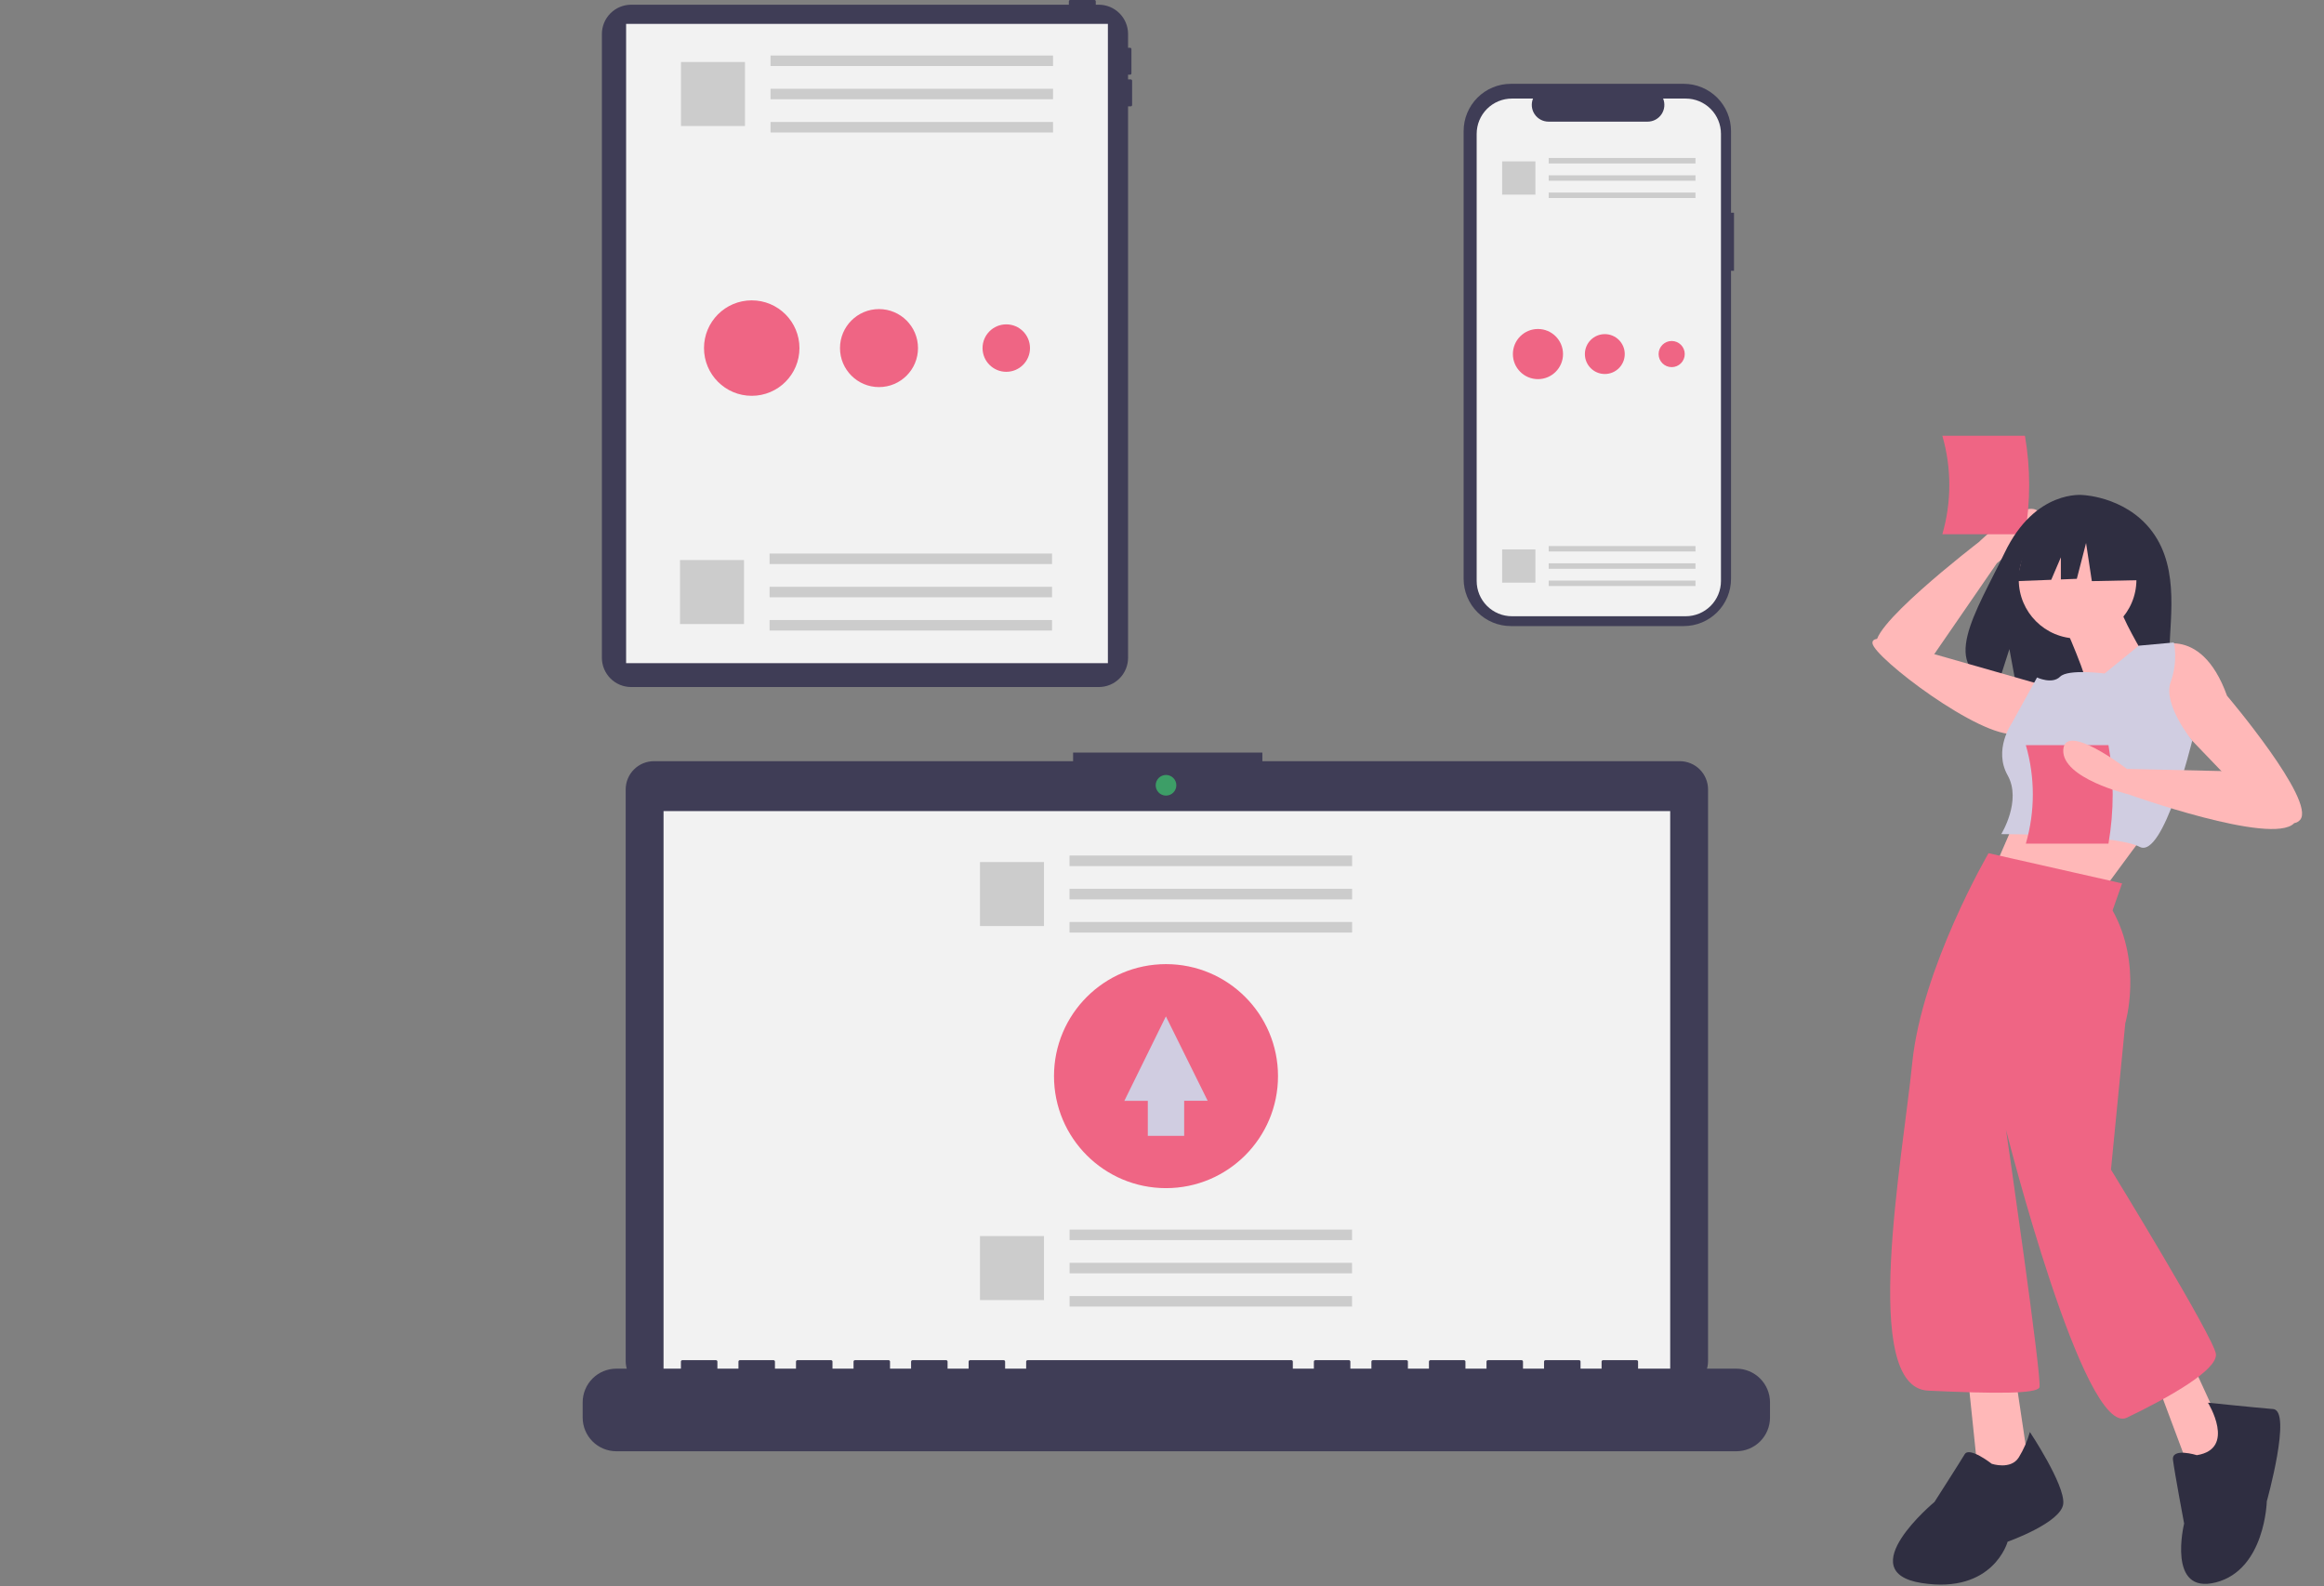 <svg width="1162" height="793" viewBox="0 0 1162 793" fill="none" xmlns="http://www.w3.org/2000/svg">
<rect x="0" y="0" width="1162" height="793" fill="#808080" stroke="none"/>
<g clip-path="url(#clip0)">
<path d="M565.383 39.699H564.037V37.344H565.046C565.225 37.344 565.396 37.273 565.522 37.147C565.648 37.021 565.719 36.85 565.719 36.671V24.56C565.719 24.381 565.648 24.21 565.522 24.084C565.396 23.958 565.225 23.887 565.046 23.887H564.037V17.009C564.037 15.084 563.658 13.179 562.921 11.401C562.185 9.623 561.106 8.008 559.745 6.647C558.384 5.286 556.769 4.207 554.991 3.47C553.213 2.734 551.308 2.355 549.383 2.355H547.888V0.673C547.888 0.494 547.817 0.323 547.691 0.197C547.565 0.071 547.393 0 547.215 0H535.103C534.925 0 534.754 0.071 534.628 0.197C534.501 0.323 534.43 0.494 534.43 0.673V2.355H315.598C313.674 2.355 311.768 2.734 309.991 3.47C308.213 4.207 306.597 5.286 305.237 6.647C303.876 8.008 302.797 9.623 302.06 11.401C301.324 13.179 300.945 15.084 300.945 17.009V328.846C300.945 330.771 301.324 332.676 302.06 334.454C302.796 336.232 303.876 337.847 305.237 339.208C306.597 340.569 308.213 341.648 309.991 342.385C311.768 343.121 313.674 343.5 315.598 343.5H549.383C551.308 343.5 553.213 343.121 554.991 342.385C556.769 341.648 558.384 340.569 559.745 339.208C561.106 337.847 562.185 336.232 562.921 334.454C563.658 332.676 564.037 330.771 564.037 328.846V53.157H565.383C565.561 53.157 565.732 53.086 565.858 52.96C565.984 52.833 566.055 52.662 566.055 52.484V40.372C566.055 40.194 565.984 40.023 565.858 39.896C565.732 39.77 565.561 39.699 565.383 39.699Z" fill="#3F3D56"/>
<path d="M553.945 11.94H313.055V331.56H553.945V11.94Z" fill="#F2F2F2"/>
<path d="M867 106.332H865.51V65.525C865.51 62.423 864.9 59.352 863.713 56.486C862.526 53.621 860.786 51.017 858.593 48.824C856.4 46.631 853.796 44.891 850.93 43.704C848.065 42.517 844.994 41.906 841.892 41.906H755.436C752.334 41.906 749.263 42.517 746.397 43.704C743.532 44.891 740.928 46.631 738.735 48.824C736.542 51.017 734.802 53.621 733.615 56.486C732.428 59.352 731.817 62.423 731.817 65.525V289.398C731.817 292.5 732.428 295.571 733.615 298.437C734.802 301.302 736.542 303.906 738.735 306.099C740.928 308.292 743.532 310.032 746.397 311.219C749.263 312.406 752.334 313.017 755.436 313.017H841.892C844.994 313.017 848.065 312.406 850.93 311.219C853.796 310.032 856.4 308.292 858.593 306.099C860.786 303.906 862.526 301.302 863.713 298.437C864.9 295.571 865.51 292.5 865.51 289.398V135.38H867V106.332Z" fill="#3F3D56"/>
<path d="M860.481 66.913V290.46C860.482 295.138 858.624 299.625 855.317 302.933C852.01 306.242 847.523 308.101 842.845 308.102H755.972C751.294 308.101 746.808 306.242 743.5 302.933C740.193 299.625 738.336 295.138 738.336 290.46V66.913C738.337 62.236 740.195 57.751 743.502 54.443C746.809 51.136 751.295 49.278 755.972 49.278H766.511C765.993 50.55 765.795 51.93 765.935 53.297C766.076 54.664 766.55 55.975 767.317 57.115C768.083 58.256 769.119 59.19 770.331 59.836C771.544 60.482 772.897 60.819 774.271 60.819H823.801C825.175 60.819 826.528 60.482 827.741 59.836C828.953 59.19 829.989 58.256 830.755 57.115C831.522 55.975 831.996 54.664 832.137 53.297C832.277 51.93 832.079 50.55 831.56 49.278H842.845C847.522 49.278 852.008 51.136 855.315 54.443C858.622 57.751 860.48 62.236 860.481 66.913V66.913Z" fill="#F2F2F2"/>
<path d="M847.744 79H774.348V81.727H847.744V79Z" fill="#CCCCCC"/>
<path d="M847.744 87.636H774.348V90.364H847.744V87.636Z" fill="#CCCCCC"/>
<path d="M847.744 96.273H774.348V99H847.744V96.273Z" fill="#CCCCCC"/>
<path d="M767.702 80.686H751.073V97.314H767.702V80.686Z" fill="#CCCCCC"/>
<path d="M847.744 273H774.348V275.727H847.744V273Z" fill="#CCCCCC"/>
<path d="M847.744 281.636H774.348V284.364H847.744V281.636Z" fill="#CCCCCC"/>
<path d="M847.744 290.273H774.348V293H847.744V290.273Z" fill="#CCCCCC"/>
<path d="M767.702 274.685H751.073V291.314H767.702V274.685Z" fill="#CCCCCC"/>
<path d="M839.908 380.568H631.186V376.266H536.544V380.568H326.962C325.108 380.568 323.272 380.933 321.559 381.643C319.846 382.352 318.29 383.392 316.979 384.703C315.668 386.014 314.628 387.571 313.919 389.284C313.209 390.996 312.844 392.832 312.844 394.686V680.49C312.844 684.235 314.331 687.826 316.979 690.473C319.627 693.121 323.218 694.609 326.962 694.609H839.908C843.652 694.609 847.243 693.121 849.891 690.473C852.539 687.826 854.026 684.235 854.026 680.49V394.686C854.026 392.832 853.661 390.996 852.951 389.284C852.242 387.571 851.202 386.014 849.891 384.703C848.58 383.392 847.023 382.352 845.311 381.643C843.598 380.933 841.762 380.568 839.908 380.568V380.568Z" fill="#3F3D56"/>
<path d="M835.098 405.519H331.772V689.446H835.098V405.519Z" fill="#F2F2F2"/>
<path d="M583.005 397.776C585.856 397.776 588.167 395.464 588.167 392.613C588.167 389.762 585.856 387.451 583.005 387.451C580.154 387.451 577.843 389.762 577.843 392.613C577.843 395.464 580.154 397.776 583.005 397.776Z" fill="#3D9E67"/>
<path d="M868.158 684.284H819.037V680.745C819.037 680.653 819.019 680.561 818.984 680.476C818.948 680.391 818.897 680.314 818.832 680.249C818.766 680.183 818.689 680.132 818.604 680.096C818.519 680.061 818.427 680.043 818.335 680.043H801.494C801.402 680.043 801.31 680.061 801.225 680.096C801.14 680.132 801.063 680.183 800.998 680.249C800.932 680.314 800.881 680.391 800.845 680.476C800.81 680.561 800.792 680.653 800.792 680.745V684.284H790.266V680.745C790.266 680.653 790.248 680.561 790.213 680.476C790.177 680.391 790.126 680.314 790.061 680.249C789.995 680.183 789.918 680.132 789.833 680.096C789.748 680.061 789.656 680.043 789.564 680.043H772.723C772.631 680.043 772.539 680.061 772.454 680.096C772.369 680.132 772.292 680.183 772.227 680.249C772.161 680.314 772.11 680.391 772.074 680.476C772.039 680.561 772.021 680.653 772.021 680.745V684.284H761.495V680.745C761.495 680.653 761.477 680.561 761.442 680.476C761.406 680.391 761.355 680.314 761.289 680.249C761.224 680.183 761.147 680.132 761.062 680.096C760.977 680.061 760.885 680.043 760.793 680.043H743.952C743.86 680.043 743.768 680.061 743.683 680.096C743.598 680.132 743.521 680.183 743.455 680.249C743.39 680.314 743.339 680.391 743.303 680.476C743.268 680.561 743.25 680.653 743.25 680.745V684.284H732.724V680.745C732.724 680.653 732.706 680.561 732.671 680.476C732.635 680.391 732.584 680.314 732.518 680.249C732.453 680.183 732.376 680.132 732.291 680.096C732.206 680.061 732.114 680.043 732.022 680.043H715.181C715.089 680.043 714.997 680.061 714.912 680.096C714.827 680.132 714.75 680.183 714.684 680.249C714.619 680.314 714.568 680.391 714.532 680.476C714.497 680.561 714.479 680.653 714.479 680.745V684.284H703.953V680.745C703.953 680.653 703.935 680.561 703.9 680.476C703.864 680.391 703.813 680.314 703.747 680.249C703.682 680.183 703.605 680.132 703.52 680.096C703.435 680.061 703.343 680.043 703.251 680.043H686.41C686.317 680.043 686.226 680.061 686.141 680.096C686.056 680.132 685.979 680.183 685.913 680.249C685.848 680.314 685.797 680.391 685.761 680.476C685.726 680.561 685.708 680.653 685.708 680.745V684.284H675.182V680.745C675.182 680.653 675.164 680.561 675.129 680.476C675.093 680.391 675.042 680.314 674.976 680.249C674.911 680.183 674.834 680.132 674.749 680.096C674.664 680.061 674.572 680.043 674.48 680.043H657.639C657.546 680.043 657.455 680.061 657.37 680.096C657.285 680.132 657.208 680.183 657.142 680.249C657.077 680.314 657.026 680.391 656.99 680.476C656.955 680.561 656.937 680.653 656.937 680.745V684.284H646.411V680.745C646.411 680.653 646.393 680.561 646.357 680.476C646.322 680.391 646.271 680.314 646.205 680.249C646.14 680.183 646.063 680.132 645.978 680.096C645.893 680.061 645.801 680.043 645.709 680.043H513.783C513.691 680.043 513.6 680.061 513.515 680.096C513.43 680.132 513.352 680.183 513.287 680.249C513.222 680.314 513.17 680.391 513.135 680.476C513.1 680.561 513.082 680.653 513.082 680.745V684.284H502.556V680.745C502.556 680.653 502.538 680.561 502.502 680.476C502.467 680.391 502.415 680.314 502.35 680.249C502.285 680.183 502.208 680.132 502.123 680.096C502.037 680.061 501.946 680.043 501.854 680.043H485.012C484.92 680.043 484.829 680.061 484.744 680.096C484.659 680.132 484.581 680.183 484.516 680.249C484.451 680.314 484.399 680.391 484.364 680.476C484.329 680.561 484.311 680.653 484.311 680.745V684.284H473.785V680.745C473.785 680.653 473.766 680.561 473.731 680.476C473.696 680.391 473.644 680.314 473.579 680.249C473.514 680.183 473.437 680.132 473.351 680.096C473.266 680.061 473.175 680.043 473.083 680.043H456.241C456.149 680.043 456.058 680.061 455.973 680.096C455.888 680.132 455.81 680.183 455.745 680.249C455.68 680.314 455.628 680.391 455.593 680.476C455.558 680.561 455.54 680.653 455.54 680.745V684.284H445.014V680.745C445.014 680.653 444.995 680.561 444.96 680.476C444.925 680.391 444.873 680.314 444.808 680.249C444.743 680.183 444.666 680.132 444.58 680.096C444.495 680.061 444.404 680.043 444.312 680.043H427.47C427.378 680.043 427.287 680.061 427.202 680.096C427.117 680.132 427.039 680.183 426.974 680.249C426.909 680.314 426.857 680.391 426.822 680.476C426.787 680.561 426.769 680.653 426.769 680.745V684.284H416.243V680.745C416.243 680.653 416.224 680.561 416.189 680.476C416.154 680.391 416.102 680.314 416.037 680.249C415.972 680.183 415.895 680.132 415.809 680.096C415.724 680.061 415.633 680.043 415.541 680.043H398.699C398.607 680.043 398.516 680.061 398.431 680.096C398.346 680.132 398.268 680.183 398.203 680.249C398.138 680.314 398.086 680.391 398.051 680.476C398.016 680.561 397.998 680.653 397.998 680.745V684.284H387.472V680.745C387.472 680.653 387.453 680.561 387.418 680.476C387.383 680.391 387.331 680.314 387.266 680.249C387.201 680.183 387.124 680.132 387.038 680.096C386.953 680.061 386.862 680.043 386.77 680.043H369.928C369.836 680.043 369.745 680.061 369.66 680.096C369.575 680.132 369.497 680.183 369.432 680.249C369.367 680.314 369.315 680.391 369.28 680.476C369.245 680.561 369.227 680.653 369.227 680.745V684.284H358.701V680.745C358.701 680.653 358.682 680.561 358.647 680.476C358.612 680.391 358.56 680.314 358.495 680.249C358.43 680.183 358.352 680.132 358.267 680.096C358.182 680.061 358.091 680.043 357.999 680.043H341.157C341.065 680.043 340.974 680.061 340.889 680.096C340.804 680.132 340.726 680.183 340.661 680.249C340.596 680.314 340.544 680.391 340.509 680.476C340.474 680.561 340.455 680.653 340.455 680.745V684.284H308.176C303.709 684.284 299.425 686.058 296.267 689.217C293.109 692.375 291.334 696.659 291.334 701.126V708.741C291.334 713.208 293.109 717.491 296.267 720.65C299.425 723.808 303.709 725.582 308.176 725.582H868.158C872.625 725.582 876.909 723.808 880.067 720.65C883.226 717.491 885 713.208 885 708.741V701.126C885 698.914 884.564 696.724 883.718 694.681C882.872 692.637 881.631 690.781 880.067 689.217C878.503 687.653 876.647 686.412 874.603 685.566C872.56 684.72 870.37 684.284 868.158 684.284V684.284Z" fill="#3F3D56"/>
<path d="M676.029 427.757H534.788V433.005H676.029V427.757Z" fill="#E6E6E6"/>
<path d="M676.029 444.376H534.788V449.624H676.029V444.376Z" fill="#E6E6E6"/>
<path d="M676.029 460.995H534.788V466.243H676.029V460.995Z" fill="#E6E6E6"/>
<path d="M676.029 427.757H534.788V433.005H676.029V427.757Z" fill="#CCCCCC"/>
<path d="M676.029 444.376H534.788V449.624H676.029V444.376Z" fill="#CCCCCC"/>
<path d="M676.029 460.995H534.788V466.243H676.029V460.995Z" fill="#CCCCCC"/>
<path d="M522 431H490V463H522V431Z" fill="#CCCCCC"/>
<path d="M676.029 614.756H534.788V620.005H676.029V614.756Z" fill="#CCCCCC"/>
<path d="M676.029 631.376H534.788V636.624H676.029V631.376Z" fill="#CCCCCC"/>
<path d="M676.029 647.995H534.788V653.244H676.029V647.995Z" fill="#CCCCCC"/>
<path d="M522 618H490V650H522V618Z" fill="#CCCCCC"/>
<path d="M526.514 27.756H385.274V33.005H526.514V27.756Z" fill="#CCCCCC"/>
<path d="M526.514 44.376H385.274V49.624H526.514V44.376Z" fill="#CCCCCC"/>
<path d="M526.514 60.995H385.274V66.243H526.514V60.995Z" fill="#CCCCCC"/>
<path d="M372.486 31H340.486V63H372.486V31Z" fill="#CCCCCC"/>
<path d="M526.029 276.756H384.788V282.005H526.029V276.756Z" fill="#CCCCCC"/>
<path d="M526.029 293.376H384.788V298.624H526.029V293.376Z" fill="#CCCCCC"/>
<path d="M526.029 309.995H384.788V315.243H526.029V309.995Z" fill="#CCCCCC"/>
<path d="M372 280H340V312H372V280Z" fill="#CCCCCC"/>
<path d="M966.532 327.922L998.426 281.616C998.426 281.616 1026.2 259.347 1018.24 255.011C1010.28 250.675 989.439 271.003 989.439 271.003C989.439 271.003 929.314 317.097 939.229 323.53C949.143 329.963 966.532 327.922 966.532 327.922Z" fill="#FFB8B8"/>
<path d="M971.167 267.112H1012.47C1015.29 250.817 1015.29 234.159 1012.47 217.865H971.167C975.82 233.951 975.82 251.026 971.167 267.112V267.112Z" fill="#EF6584"/>
<path d="M1078.55 269.461C1066.14 248.488 1041.58 247.511 1041.58 247.511C1041.58 247.511 1017.65 244.451 1002.3 276.393C987.996 306.165 968.249 334.911 999.125 341.881L1004.7 324.523L1008.16 343.173C1012.55 343.489 1016.96 343.565 1021.37 343.399C1054.43 342.331 1085.92 343.711 1084.91 331.846C1083.56 316.073 1090.5 289.641 1078.55 269.461Z" fill="#2F2E41"/>
<path d="M1012.56 398.741L996.657 435.311L1052.31 444.057C1052.31 444.057 1078.54 408.281 1080.93 405.896L1012.56 398.741Z" fill="#FFB8B8"/>
<path d="M1038.79 319.24C1055.04 319.24 1068.21 306.07 1068.21 289.825C1068.21 273.579 1055.04 260.409 1038.79 260.409C1022.55 260.409 1009.38 273.579 1009.38 289.825C1009.38 306.07 1022.55 319.24 1038.79 319.24Z" fill="#FFB8B8"/>
<path d="M1031.64 311.29C1031.64 311.29 1045.15 341.5 1043.56 344.68C1041.97 347.86 1072.18 327.985 1072.18 327.985C1072.18 327.985 1059.46 306.52 1060.26 303.34L1031.64 311.29Z" fill="#FFB8B8"/>
<path d="M1076.16 324.01C1076.16 324.01 1100.01 310.495 1113.52 347.86C1113.52 347.86 1158.04 400.331 1150.09 409.871C1142.14 419.411 1111.93 386.816 1111.93 386.816L1092.85 366.941C1092.85 366.941 1065.82 359.786 1068.21 344.68C1070.59 329.575 1076.16 324.01 1076.16 324.01Z" fill="#FFB8B8"/>
<path d="M1020.51 342.295L964.856 326.395C964.856 326.395 935.441 314.47 936.236 321.625C937.031 328.78 990.297 369.326 1007.79 366.941C1025.28 364.556 1020.51 342.295 1020.51 342.295Z" fill="#FFB8B8"/>
<path d="M1052.31 336.73C1052.31 336.73 1034.02 334.345 1030.05 338.32C1026.07 342.295 1018.52 338.718 1018.52 338.718L1005.8 361.773C1005.8 361.773 996.657 374.891 1003.81 387.611C1010.97 400.331 1000.63 417.026 1000.63 417.026C1000.63 417.026 1057.87 417.026 1069.8 423.386C1081.72 429.746 1096.1 370.318 1096.1 370.318C1096.1 370.318 1081.33 352.233 1085.3 341.103C1089.28 329.973 1086.89 321.228 1086.89 321.228L1069.4 322.818L1052.31 336.73Z" fill="#D0CDE1"/>
<path d="M983.936 688.124L990.297 749.34L1014.94 736.62L1006.99 683.354L983.936 688.124Z" fill="#FFB8B8"/>
<path d="M1076.95 687.329L1097.65 742.67L1117.52 728.36L1092.85 674.609L1076.95 687.329Z" fill="#FFB8B8"/>
<path d="M1014.94 715.95C1013.69 720.429 1011.82 724.711 1009.38 728.67C1005.4 735.03 995.862 731.85 995.862 731.85C995.862 731.85 984.731 723.105 982.346 727.08C979.961 731.055 967.241 750.93 967.241 750.93C967.241 750.93 925.106 785.91 960.881 791.475C996.657 797.041 1003.81 770.805 1003.81 770.805C1003.81 770.805 1030.84 761.265 1031.64 751.725C1032.43 742.185 1014.94 715.95 1014.94 715.95Z" fill="#2F2E41"/>
<path d="M1098.42 727.54C1098.42 727.54 1085.7 723.565 1086.49 729.925C1087.29 736.285 1092.06 761.725 1092.06 761.725C1092.06 761.725 1083.31 797.5 1107.96 791.14C1132.6 784.78 1133.4 750.595 1133.4 750.595C1133.4 750.595 1146.12 705.279 1136.58 704.484C1127.04 703.689 1103.98 701.304 1103.98 701.304C1103.98 701.304 1118.29 724.36 1098.42 727.54Z" fill="#2F2E41"/>
<path d="M1073.06 267.439L1048.8 254.731L1015.3 259.93L1008.37 290.545L1025.62 289.881L1030.44 278.634V289.696L1038.41 289.389L1043.03 271.483L1045.92 290.545L1074.22 289.967L1073.06 267.439Z" fill="#2F2E41"/>
<path d="M1061.05 441.672L994.272 426.566C994.272 426.566 960.881 483.807 956.111 531.508C951.341 579.208 929.876 693.689 964.061 695.279C998.247 696.869 1018.12 696.869 1019.71 693.689C1021.3 690.509 1003.02 564.898 1003.02 564.898C1003.02 564.898 1041.97 719.13 1063.44 708.795C1084.9 698.459 1108.75 684.944 1107.96 676.994C1107.16 669.044 1055.49 584.773 1055.49 584.773L1062.64 511.632C1062.64 511.632 1071.39 482.217 1056.28 455.187L1061.05 441.672Z" fill="#EF6584"/>
<path d="M1012.92 421.797H1054.23C1057.05 405.502 1057.05 388.845 1054.23 372.55H1012.92C1017.58 388.636 1017.58 405.711 1012.92 421.797Z" fill="#EF6584"/>
<path d="M1133.4 386.021L1063.44 384.431C1063.44 384.431 1032.43 360.581 1031.64 374.891C1030.84 389.201 1064.23 397.151 1064.23 397.151C1064.23 397.151 1136.01 422.909 1147.03 411.62L1133.4 386.021Z" fill="#FFB8B8"/>
<path d="M375.864 197.895C389.043 197.895 399.727 187.211 399.727 174.031C399.727 160.852 389.043 150.168 375.864 150.168C362.684 150.168 352 160.852 352 174.031C352 187.211 362.684 197.895 375.864 197.895Z" fill="#EF6584"/>
<path d="M439.5 193.531C450.27 193.531 459 184.801 459 174.031C459 163.262 450.27 154.531 439.5 154.531C428.73 154.531 420 163.262 420 174.031C420 184.801 428.73 193.531 439.5 193.531Z" fill="#EF6584"/>
<path d="M503.136 185.895C509.688 185.895 515 180.584 515 174.031C515 167.479 509.688 162.168 503.136 162.168C496.584 162.168 491.273 167.479 491.273 174.031C491.273 180.584 496.584 185.895 503.136 185.895Z" fill="#EF6584"/>
<path d="M768.978 189.557C775.902 189.557 781.514 183.944 781.514 177.02C781.514 170.097 775.902 164.484 768.978 164.484C762.054 164.484 756.442 170.097 756.442 177.02C756.442 183.944 762.054 189.557 768.978 189.557Z" fill="#EF6584"/>
<path d="M802.409 186.987C807.913 186.987 812.376 182.525 812.376 177.02C812.376 171.516 807.913 167.053 802.409 167.053C796.904 167.053 792.442 171.516 792.442 177.02C792.442 182.525 796.904 186.987 802.409 186.987Z" fill="#EF6584"/>
<path d="M835.839 183.557C839.449 183.557 842.376 180.63 842.376 177.02C842.376 173.41 839.449 170.484 835.839 170.484C832.229 170.484 829.303 173.41 829.303 177.02C829.303 180.63 832.229 183.557 835.839 183.557Z" fill="#EF6584"/>
<path d="M583 594.031C613.928 594.031 639 568.959 639 538.031C639 507.104 613.928 482.031 583 482.031C552.072 482.031 527 507.104 527 538.031C527 568.959 552.072 594.031 583 594.031Z" fill="#EF6584"/>
<path d="M603.834 550.347L582.946 508.159L562.166 550.401L573.908 550.386V567.904H592.083V550.362L603.834 550.347Z" fill="#D0CDE1"/>
</g>
<defs>
<clipPath id="clip0">
<rect width="1161.52" height="792.25" fill="white"/>
</clipPath>
</defs>
</svg>
